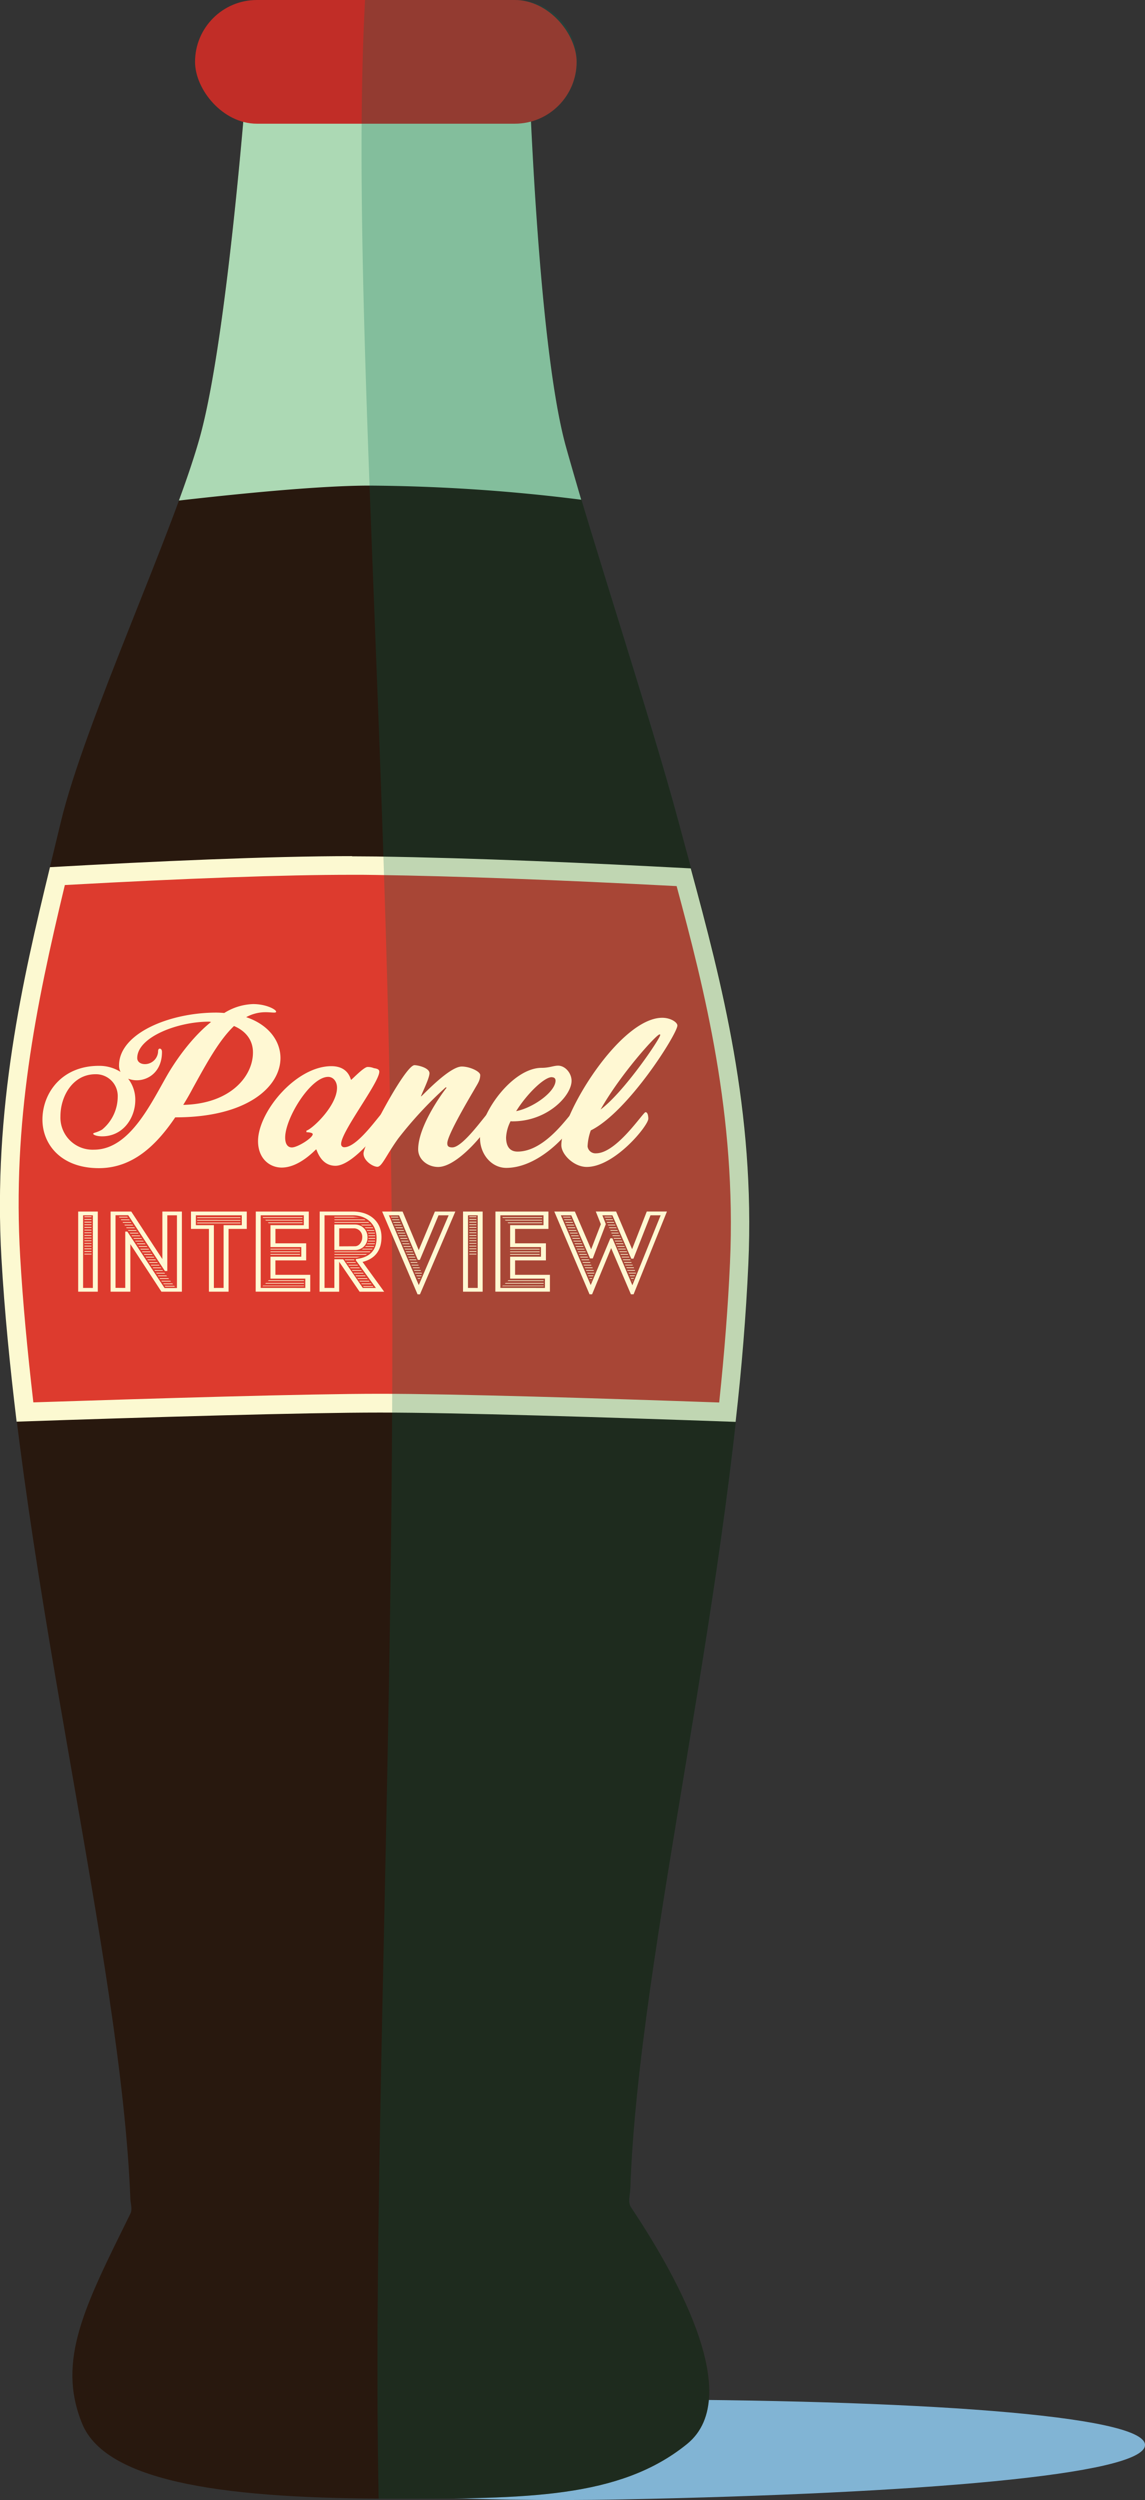 <svg xmlns="http://www.w3.org/2000/svg" viewBox="0 0 377.7 824.16"><rect x="0" y="0" width="377.7" height="824.16" fill="#333333" stroke="none"/><defs><style>.cls-1{isolation:isolate;}.cls-2{fill:#81b4d4;}.cls-3{fill:#28180e;}.cls-4{fill:#acd9b4;}.cls-5{fill:#c12d27;}.cls-6{fill:#dd3b2e;}.cls-7{fill:#fcf9d1;}.cls-8{fill:#006951;opacity:0.24;mix-blend-mode:multiply;}.cls-9{fill:#fff8d3;}</style></defs><title>coke</title><g class="cls-1"><g id="Layer_2" data-name="Layer 2"><g id="drinks_and_fruits" data-name="drinks and fruits"><path class="cls-2" d="M377.7,806c0-9.91-76.67-15-173.39-15S30.39,792.24,30.39,802.15s70.27,23.93,175.34,21.79C302.41,822,377.7,815.92,377.7,806Z"/><path class="cls-3" d="M226.61,805.7c-22.21,18-53.11,18-96.9,18-52.25,0-94.39-4.65-102.6-24.7-8.55-20.9.95-38.95,15.9-69.25.7-1.42.11-3.15,0-4.7C40,645.6,6.75,521,.52,414.84-2.76,359,10.25,312,20,271.24c8-33.56,37.74-96.85,46.09-127.64,9.41-34.7,16-125.87,16-125.87h92.19s2.75,94.55,12.41,129.42c8.64,31.18,28.28,90.59,37.23,124.1,11.15,41.75,25.62,88.2,23,145.37-4.69,104.08-36.41,227.15-39,304.93-.07,2-.91,4.37.24,6.1C220.91,746.8,246.56,789.55,226.61,805.7Z"/><path class="cls-4" d="M186.66,147.15C177,112.28,174.26,17.73,174.26,17.73H82.07s-6.54,91.17-16,125.87c-1.64,6-4.1,13.34-7.06,21.41,22-2.51,47.28-4.93,62.93-4.93a583.5,583.5,0,0,1,69.79,4.66C189.84,158.27,188.1,152.31,186.66,147.15Z"/><rect class="cls-5" x="64.34" width="125.87" height="40.78" rx="20.39" ry="20.39"/><path class="cls-6" d="M240,465.5c-39.06-1.38-89.54-3-114.56-3-24.86,0-76.84,1.58-117.17,2.94C6,446.95,4.5,430.3,3.59,414.66.69,365.28,11,321.33,18.92,288.81c41.64-2.33,74.34-3.51,97.21-3.51,2.82,0,5.53,0,8.11.06,27.26.4,61.33,1.68,101.31,3.79,9.34,34.47,20.58,77.1,18.32,127.32C243.19,431.59,241.92,447.65,240,465.5Z"/><path class="cls-7" d="M116.13,288.38c2.84,0,5.55,0,8.07.06,26.71.39,60,1.63,99,3.67C232.33,326,243,367.62,240.8,416.34c-.64,14.25-1.81,29.34-3.56,46-38.65-1.36-87.35-2.87-111.8-2.87S50.91,461,11,462.3c-2-17.34-3.47-33-4.33-47.81-2.62-44.67,5-82.25,14.72-122.73,40.5-2.24,72.36-3.38,94.75-3.38m0-6.15c-27.36,0-65.24,1.7-99.66,3.64-9.06,37.28-18.85,79.65-16,129,1,17.52,2.8,35.55,5,53.79,43.77-1.49,95.11-3,119.88-3,25,0,75.1,1.57,117.3,3.07,2-17.67,3.43-35.11,4.2-52.05,2.27-50.44-8.73-92.53-19-130.41-33.34-1.78-71.25-3.44-103.65-3.92-2.6,0-5.32-.06-8.16-.06Z"/><path class="cls-8" d="M208.18,727.64c-1.15-1.73-.3-4.1-.24-6.1,2.59-77.78,34.32-200.85,39-304.93,2.57-57.17-11.9-103.62-23-145.37-7.46-28-22.37-73.92-32.12-106.5l-.67-2.25-.16-.55-1-3.31-.37-1.25-.43-1.47-.56-1.93-.31-1.09-.66-2.32-.23-.8-.73-2.62v0c-.49-1.75-1-3.66-1.4-5.7q-.33-1.5-.65-3.08-.45-2.22-.87-4.6-.19-1.08-.38-2.19c-.48-2.86-.94-5.86-1.38-9q-.38-2.73-.74-5.57-.28-2.24-.56-4.54l-.07-.57q-.27-2.29-.52-4.63l-.06-.54q-.26-2.39-.5-4.81-.15-1.46-.29-2.93c-.78-8.08-1.46-16.33-2-24.34q-.19-2.67-.37-5.3t-.34-5.19c-.16-2.57-.32-5.08-.46-7.54-.19-3.27-.37-6.43-.52-9.43-.12-2.25-.23-4.42-.33-6.48l0-.68a20.45,20.45,0,0,0,15.06-19.65h0A20.45,20.45,0,0,0,169.82,0h-49.4c-5.23,96.79,9,257.71,9,439.41,0,147.16-6.55,284.07-4.51,384.32h4.76c43.79,0,74.68-.07,96.9-18C246.56,789.55,220.91,746.8,208.18,727.64Z"/><path class="cls-9" d="M25.79,399.4h6.47v26.41H25.79Zm4.84,25.18V400.63H27.41v23.95ZM27.85,401h2.33v.22H27.85Zm0,.88h2.33v.22H27.85Zm0,.88h2.33V403H27.85Zm0,.88h2.33v.22H27.85Zm0,.88h2.33v.22H27.85Zm0,.88h2.33v.22H27.85Zm0,.88h2.33v.22H27.85Zm0,.88h2.33v.22H27.85Zm0,.88h2.33v.22H27.85Zm0,.88h2.33v.22H27.85Zm0,.88h2.33V410H27.85Zm0,.88h2.33v.22H27.85Zm0,.88h2.33v.22H27.85Zm0,.88h2.33v.22H27.85Zm0,.88h2.33v.22H27.85Z"/><path class="cls-9" d="M36.48,399.4h6.82l10.26,15.67V399.4H60v26.41H53.25L43,410.14v15.67H36.48Zm4.84,25.18V406H42l12.28,18.62h4.09V400.63H55.19V419H54.4l-12.11-18.4H38.11v23.95Zm-2.07-23.46H42l.18.22H39.39Zm.62.88H42.6l.18.22H40Zm.57.88h2.73l.18.22H40.58Zm.62.88h2.68l.18.22H41.19Zm.57.88h2.68l.18.22H41.76Zm.62.88h2.64l.18.22H42.38Zm.57.88h2.69l.18.22H43Zm.57.88h2.69l.18.22H43.53Zm.62.88h2.64l.18.22H44.14Zm.57.88h2.64l.18.22H44.71Zm.57.88H47.8l.18.22H45.29Zm.57.88h2.69l.18.22H45.86Zm.57.88H49l.18.22H46.43Zm.57.88h2.69l.18.22H47Zm.62.88h2.64l.18.22H47.62Zm.57.88H50.7l.18.22H48.19Zm.57.88h2.64l.18.22H48.76Zm.57.88h2.68l.18.22H49.34Zm3.26.88.18.22H49.91l-.13-.22Zm.57.88.18.22H50.53l-.13-.22Zm.57.88.18.22H51.1l-.13-.22Zm.66.88.18.22H51.67l-.13-.22Zm.62.88.22.22H52.24l-.13-.22Zm.66.88.22.22h-3l-.13-.22Zm.66.88.18.22h-3l-.13-.22Zm.66.88.22.22H54l-.13-.22Zm.62.79.22.22H54.49l-.13-.22Z"/><path class="cls-9" d="M68.92,405.12H63V399.4h18.4v5.72h-6v20.69H68.92Zm4.84,19.46V403.89h6v-3.26H64.61v3.26h5.94v20.69Zm-8.72-23.29H79.31v.22H65.05Zm0,.88H79.31v.22H65.05Zm0,.88H79.31v.22H65.05Z"/><path class="cls-9" d="M84.38,399.4h17.48v5.72h-11v4.75H101v5.63H90.85v4.75h11.49v5.55h-18Zm16.33,25.18V421.5H89.22v-7.22H99.39v-3.17H89.22v-7.22h11v-3.26H86v23.95Zm-13.91-.75h13.47V424H86.58Zm-.18-22.58H99.78v.22H86.84Zm.88.88H99.78v.22H87.72Zm.22,20.82h12.55v.22H87.5ZM88.38,403h11.4v.22H88.6Zm.26,19.06h11.62v.22H88.38Zm.57-10.39h9.73v.22H89.22Zm0,.88h9.73v.22H89.22Zm0,.88h9.73v.22H89.22Z"/><path class="cls-9" d="M105.46,399.4h11c5.68,0,9.38,3.43,9.38,8.41,0,4.62-2.33,7.22-6.25,8.19l7.13,9.82h-8.1l-6.74-9.86v9.86h-6.47Zm4.84,25.18v-9.46h2.91l6.47,9.46H124l-6.6-9.11v-.4c4.49-.53,6.82-2.77,6.82-7,0-4.53-3.35-7.44-7.75-7.44h-9.42v23.95Zm0-20.91H117a4.12,4.12,0,0,1,4.23,4.14,4.06,4.06,0,0,1-4,4.27H110.3Zm0-2.55h6.16l2.07.22h-8.23Zm0,.88h9.9l.35.22H110.35Zm0,.88h11.23l.22.22H110.35Zm0,9.68h11.89l-.22.22H110.35Zm0,.88h10.74l-.4.22H110.35Zm0,.88h8.58l-1.14.22h-7.44Zm6.78-3.48c1.45,0,2.42-1.5,2.42-3a2.79,2.79,0,0,0-2.6-2.91h-5v5.94Zm-3.35,4.36h3.13v.22h-3Zm.57.88h2.91l.22.22h-3Zm.62.88h3l.18.22h-3Zm.57.88h3l.22.22h-3.08Zm3.65.88.18.22h-3.08l-.13-.22Zm.62.88.22.22h-3.17l-.13-.22Zm.66.88.18.22h-3.17l-.13-.22Zm.62.88.22.22h-3.21l-.13-.22Zm.66.88.18.22h-3.21l-.13-.22Zm.66-18.49.18.22H119.5l-.48-.22Zm0,19.37.22.22h-3.26l-.13-.22Zm-2.64-11.45h3.21l-.18.22h-3.39ZM123,424l.13.22h-3.21l-.13-.22Zm0-19.37.09.22H120.6l-.31-.22Zm-2.33,6.16h2.73l-.13.22h-2.82Zm.31-5.28h2.42l.09.22h-2.38Zm.22,4.4h2.47l-.09.22H121Zm.22-3.52h2.25v.22h-2.11Zm0,2.64h2.29v.22H121.4Zm.13-1.76h2.2v.22h-2.2Zm0,.88h2.2v.22h-2.2Z"/><path class="cls-9" d="M126.06,399.4h6.74l5.33,12.72,5.33-12.72h6.74l-11.67,27.29h-.79ZM148,400.63h-3.34l-6.16,14.7h-.66l-6.21-14.7h-3.35l9.86,23Zm-19.06.48h2.38l.09.22h-2.33Zm.35.88h2.38l.09.22h-2.33Zm.4.88H132l.09.22H129.8Zm.35.88h2.38l.09.22h-2.33Zm.4.88h2.38l.09.22h-2.33Zm.4.88h2.33l.09.22h-2.29Zm.35.88h2.38l.09.22H131.3Zm.4.88h2.33l.09.22H131.7Zm.4.88h2.33l.09.22h-2.29Zm.35.88h2.33l.09.22h-2.29Zm.4.88H135l.09.22h-2.29Zm.35.88h2.33l.09.22h-2.29Zm.4.88h2.33l.09.22h-2.29Zm.35.88h2.33l.09.22h-2.29Zm.4.88h2.29l.09.22h-2.25Zm.4.88h2.24l.09.22h-2.2Zm.35.88h2.29l.09.22h-2.24Zm.4.88h2.24l.09.22h-2.2Zm.35.88H138l.09.22h-2.24Zm.4.88h2.25l.09.22h-2.2Zm.4.88h2.2l.09.22h-2.16Zm2.55.88.09.22H137l-.13-.22Zm0,.88-.13.22h-1.5l-.13-.22Zm-.4.88-.13.22h-.7l-.13-.22Zm-.35.88-.09.18-.09-.18Z"/><path class="cls-9" d="M152.74,399.4h6.47v26.41h-6.47Zm4.84,25.18V400.63h-3.21v23.95ZM154.81,401h2.33v.22h-2.33Zm0,.88h2.33v.22h-2.33Zm0,.88h2.33V403h-2.33Zm0,.88h2.33v.22h-2.33Zm0,.88h2.33v.22h-2.33Zm0,.88h2.33v.22h-2.33Zm0,.88h2.33v.22h-2.33Zm0,.88h2.33v.22h-2.33Zm0,.88h2.33v.22h-2.33Zm0,.88h2.33v.22h-2.33Zm0,.88h2.33V410h-2.33Zm0,.88h2.33v.22h-2.33Zm0,.88h2.33v.22h-2.33Zm0,.88h2.33v.22h-2.33Zm0,.88h2.33v.22h-2.33Z"/><path class="cls-9" d="M163.43,399.4h17.48v5.72h-11v4.75h10.17v5.63H169.91v4.75H181.4v5.55h-18Zm16.33,25.18V421.5H168.28v-7.22h10.17v-3.17H168.28v-7.22h11v-3.26H165.06v23.95Zm-13.91-.75h13.47V424H165.64Zm-.18-22.58h13.16v.22H165.9Zm.88.88h12.28v.22H166.78Zm.22,20.82h12.55v.22H166.56Zm.66-19.94h11.4v.22H167.66Zm.26,19.06h11.62v.22H167.44Zm.57-10.39H178v.22h-9.73Zm0,.88H178v.22h-9.73Zm0,.88H178v.22h-9.73Z"/><path class="cls-9" d="M182.85,399.4h6.78L195,411.85l3.21-8.28-1.67-4.18h6.69l5.28,12.41,4.84-12.41H220l-11,27.29h-.88l-6.52-15.23-6.29,15.23h-.84Zm18.49,8.8H202l6.6,15.5,9.33-23.07h-3.35l-5.63,14.31h-.7L202,400.63h-3.3l1.14,2.91-4.31,11.31h-.88l-6.21-14.22H185l9.86,23Zm-15.63-7.09h2.42l.09.22h-2.38Zm.35.88h2.47l.09.22h-2.42Zm.4.88h2.46l.09.22h-2.42Zm.35.88h2.51l.09.22h-2.46Zm.4.88h2.47l.09.22h-2.42Zm.35.88h2.51l.09.22h-2.46Zm.4.88h2.51l.09.22h-2.46Zm.4.88h2.47l.09.22h-2.42Zm.4.88h2.46l.09.22h-2.42Zm.35.88h2.51l.09.22h-2.46Zm.4.88H192l.09.22h-2.42Zm.35.88h2.51l.09.22H190Zm.4.88h2.47l.09.22h-2.42Zm.35.88h2.51l.09.22h-2.46Zm.4.88h2.51l.09.22h-2.47Zm.35.88h2.51l.09.22h-2.47Zm.4.88h2.51l.09.22h-2.46Zm.4.88h2.51l.09.22h-2.47Zm.35.88H195l.09.22h-2.47Zm.4.88h2.51l.09.22H193Zm.35.88h2.55l.09.22h-2.51Zm2.82.88-.09.22h-2.2l-.13-.22Zm-.35.88-.09.22h-1.5l-.13-.22Zm-.35.88-.09.22h-.75l-.13-.22Zm-.35.88-.09.26-.13-.26Zm4.36-21.13h2.33l.09.22h-2.29Zm.35.88h2.38l.09.22h-2.33Zm.4.88h2.38l.09.22h-2.33Zm.35.88h2.42l.09.22h-2.38Zm.4.88h2.38l.09.22H201Zm.4.88h2.38l.09.22h-2.33Zm.35.88H204l.09.22h-2.33Zm.35.88h2.42l.09.22h-2.38Zm.4.88h2.42l.09.22h-2.38Zm.4.88h2.42l.09.22h-2.38Zm.35.88h2.42l.09.22h-2.38Zm.4.88h2.42l.09.22h-2.38Zm.35.88h2.46l.09.22H204Zm2.86.88.09.22h-2.42l-.13-.22Zm.35.88.09.22h-2.42l-.13-.22Zm.4.88.09.22h-2.42l-.13-.22Zm.4.88.09.22h-2.42l-.13-.22Zm.35.88.09.22h-2.38l-.13-.22Zm.4.88.09.22h-2.42l-.13-.22Zm.4.88.09.22h-2.42l-.13-.22Zm.35.88.09.22H207l-.13-.22Zm.4.88-.09.22h-2.24l-.13-.22Zm-.35.88-.13.22h-1.5l-.13-.22Zm-.35.88-.13.22h-.75l-.13-.22Zm-.35.88-.13.26-.13-.26Z"/><path class="cls-9" d="M57.94,368.34H57.8c-6.3,9.32-14.1,16.75-25.19,16.75-12.52,0-18.61-7.89-18.61-16,0-8.67,6.3-17.73,18.61-17.73a13.17,13.17,0,0,1,7.16,2,4.36,4.36,0,0,1-.5-2.15c0-10.49,16.53-17.4,32.06-17.4.86,0,1.79.06,2.65.13A19,19,0,0,1,83.49,331c4.37,0,7.59,1.82,7.59,2.48,0,.26-.21.33-.64.33-.64,0-1.72-.13-2.86-.13a13.33,13.33,0,0,0-6.37,1.63c7.37,2.48,11.31,7.82,11.31,13.49C92.5,358.11,81.77,368.34,57.94,368.34ZM69.1,336.8c-10.38-.07-23.83,5.08-23.83,12,0,1.11.93,2,2.58,2a4.37,4.37,0,0,0,4.29-4c0-.85.21-1.11.57-1.11s.72.33.72,1.11c0,6.45-4.44,9.32-8.3,9.32a8.2,8.2,0,0,1-2.86-.52,11.26,11.26,0,0,1,2.36,7c0,5.93-4,12-10.95,12-1.65,0-2.93-.46-2.93-.85s1-.26,2.93-1.37a14.09,14.09,0,0,0,5.15-10.82,7.16,7.16,0,0,0-7.37-7.43c-7.37,0-11.52,7.17-11.52,13.82A10.6,10.6,0,0,0,31,379c12,0,19-15.77,24.62-25.35,3.29-5.47,8.23-12.12,14-16.75Zm8.09,1.43c-4.87,4.63-9,12.19-13.53,20.4-1,1.89-2.07,3.78-3.22,5.6,15.74-.33,23-9.58,23-17.21C83.49,343.31,81.48,340.06,77.19,338.23Z"/><path class="cls-9" d="M110.67,384.31c-5,0-6.15-5.41-6.37-5.41s-5.44,6-11.38,6c-3.94,0-7.8-2.93-7.8-8.73,0-9.58,12.45-24.7,24.19-24.7,5.8,0,6.3,4.5,6.51,4.5s4.15-4.24,5.44-4.24a5.42,5.42,0,0,1,2.07.39c.72.13,1.79.26,1.79,1.17,0,3.58-12.59,19.75-12.59,23.79a1,1,0,0,0,1.07,1.11c4.58,0,12.09-11.53,12.81-11.53s.93,1.11.93,2.35S116.9,384.31,110.67,384.31ZM108.24,355c-5.8,0-14.17,13.62-14.17,20,0,2.09.79,3.26,2.22,3.26,1.86,0,6.87-3.13,6.87-4.37,0-.52-1.5-.65-2.08-.65v-.52c1.86-.46,10.09-8.15,10.09-14.14C111.18,356.61,110,355,108.24,355Z"/><path class="cls-9" d="M144.52,384.7c-3.36,0-6.58-2.41-6.58-5.8,0-7.43,7.51-18,9.38-20.33l-.29-.13a129.31,129.31,0,0,0-15.67,16.88c-3.94,5.47-5.37,9.32-6.87,9.32s-4.58-2-4.58-4.37c0-3.06,13.67-29.13,16.82-29.13,1.07,0,4.94.85,4.94,2.67,0,1.63-2.43,6.45-2.79,7.56l.07.06c1.29-1.17,9.45-9.84,13.38-9.84,2.65,0,6.08,1.63,6.08,2.8,0,1.76-.86,2.87-1.86,4.63s-9,15.05-9,17.86c0,.78.21,1.37,1.65,1.37,3.72,0,11.52-11.67,12.17-11.67s.93,1.11.93,2.22C162.27,370.69,151.53,384.7,144.52,384.7Z"/><path class="cls-9" d="M167,385c-4.87,0-8.66-4.5-8.66-9.84,0-8.28,10.73-23.14,20.32-23.14,2.58,0,3.94-.72,5.44-.72,2.29,0,4.44,2.41,4.44,5,0,4.89-7.94,13.36-19.46,13.36a2.18,2.18,0,0,1-.64-.06,13.07,13.07,0,0,0-1.5,5.34c0,2.87,1.14,4.69,3.79,4.69,9.52,0,17.39-12.9,18.25-12.9s.86,1.17.86,2.15C189.82,371.21,178.87,385,167,385Zm15-29.91c-2.5,0-8.16,5.47-11.74,11.21,5.65-1.11,13-6.39,13-10.1C183.23,355.5,182.8,355.11,181.94,355.11Z"/><path class="cls-9" d="M194.89,372.64a17.51,17.51,0,0,0-1.07,5.28,2.61,2.61,0,0,0,2.79,2.28c6.8,0,15.53-13.56,16.32-13.56s.93,1.43.93,2.15c0,2.28-11.09,15.9-20.32,15.9-4.22,0-8.37-4.11-8.37-7.17,0-10.43,19.47-42,33.28-42,2.79,0,5,1.5,5,2.54C223.45,340.77,207.2,366.58,194.89,372.64ZM217.58,341c-1.07,0-12.88,13.1-19.47,24.76,7.73-5.73,19.68-23.4,19.68-24.57C217.79,341,217.65,341,217.58,341Z"/></g></g></g></svg>